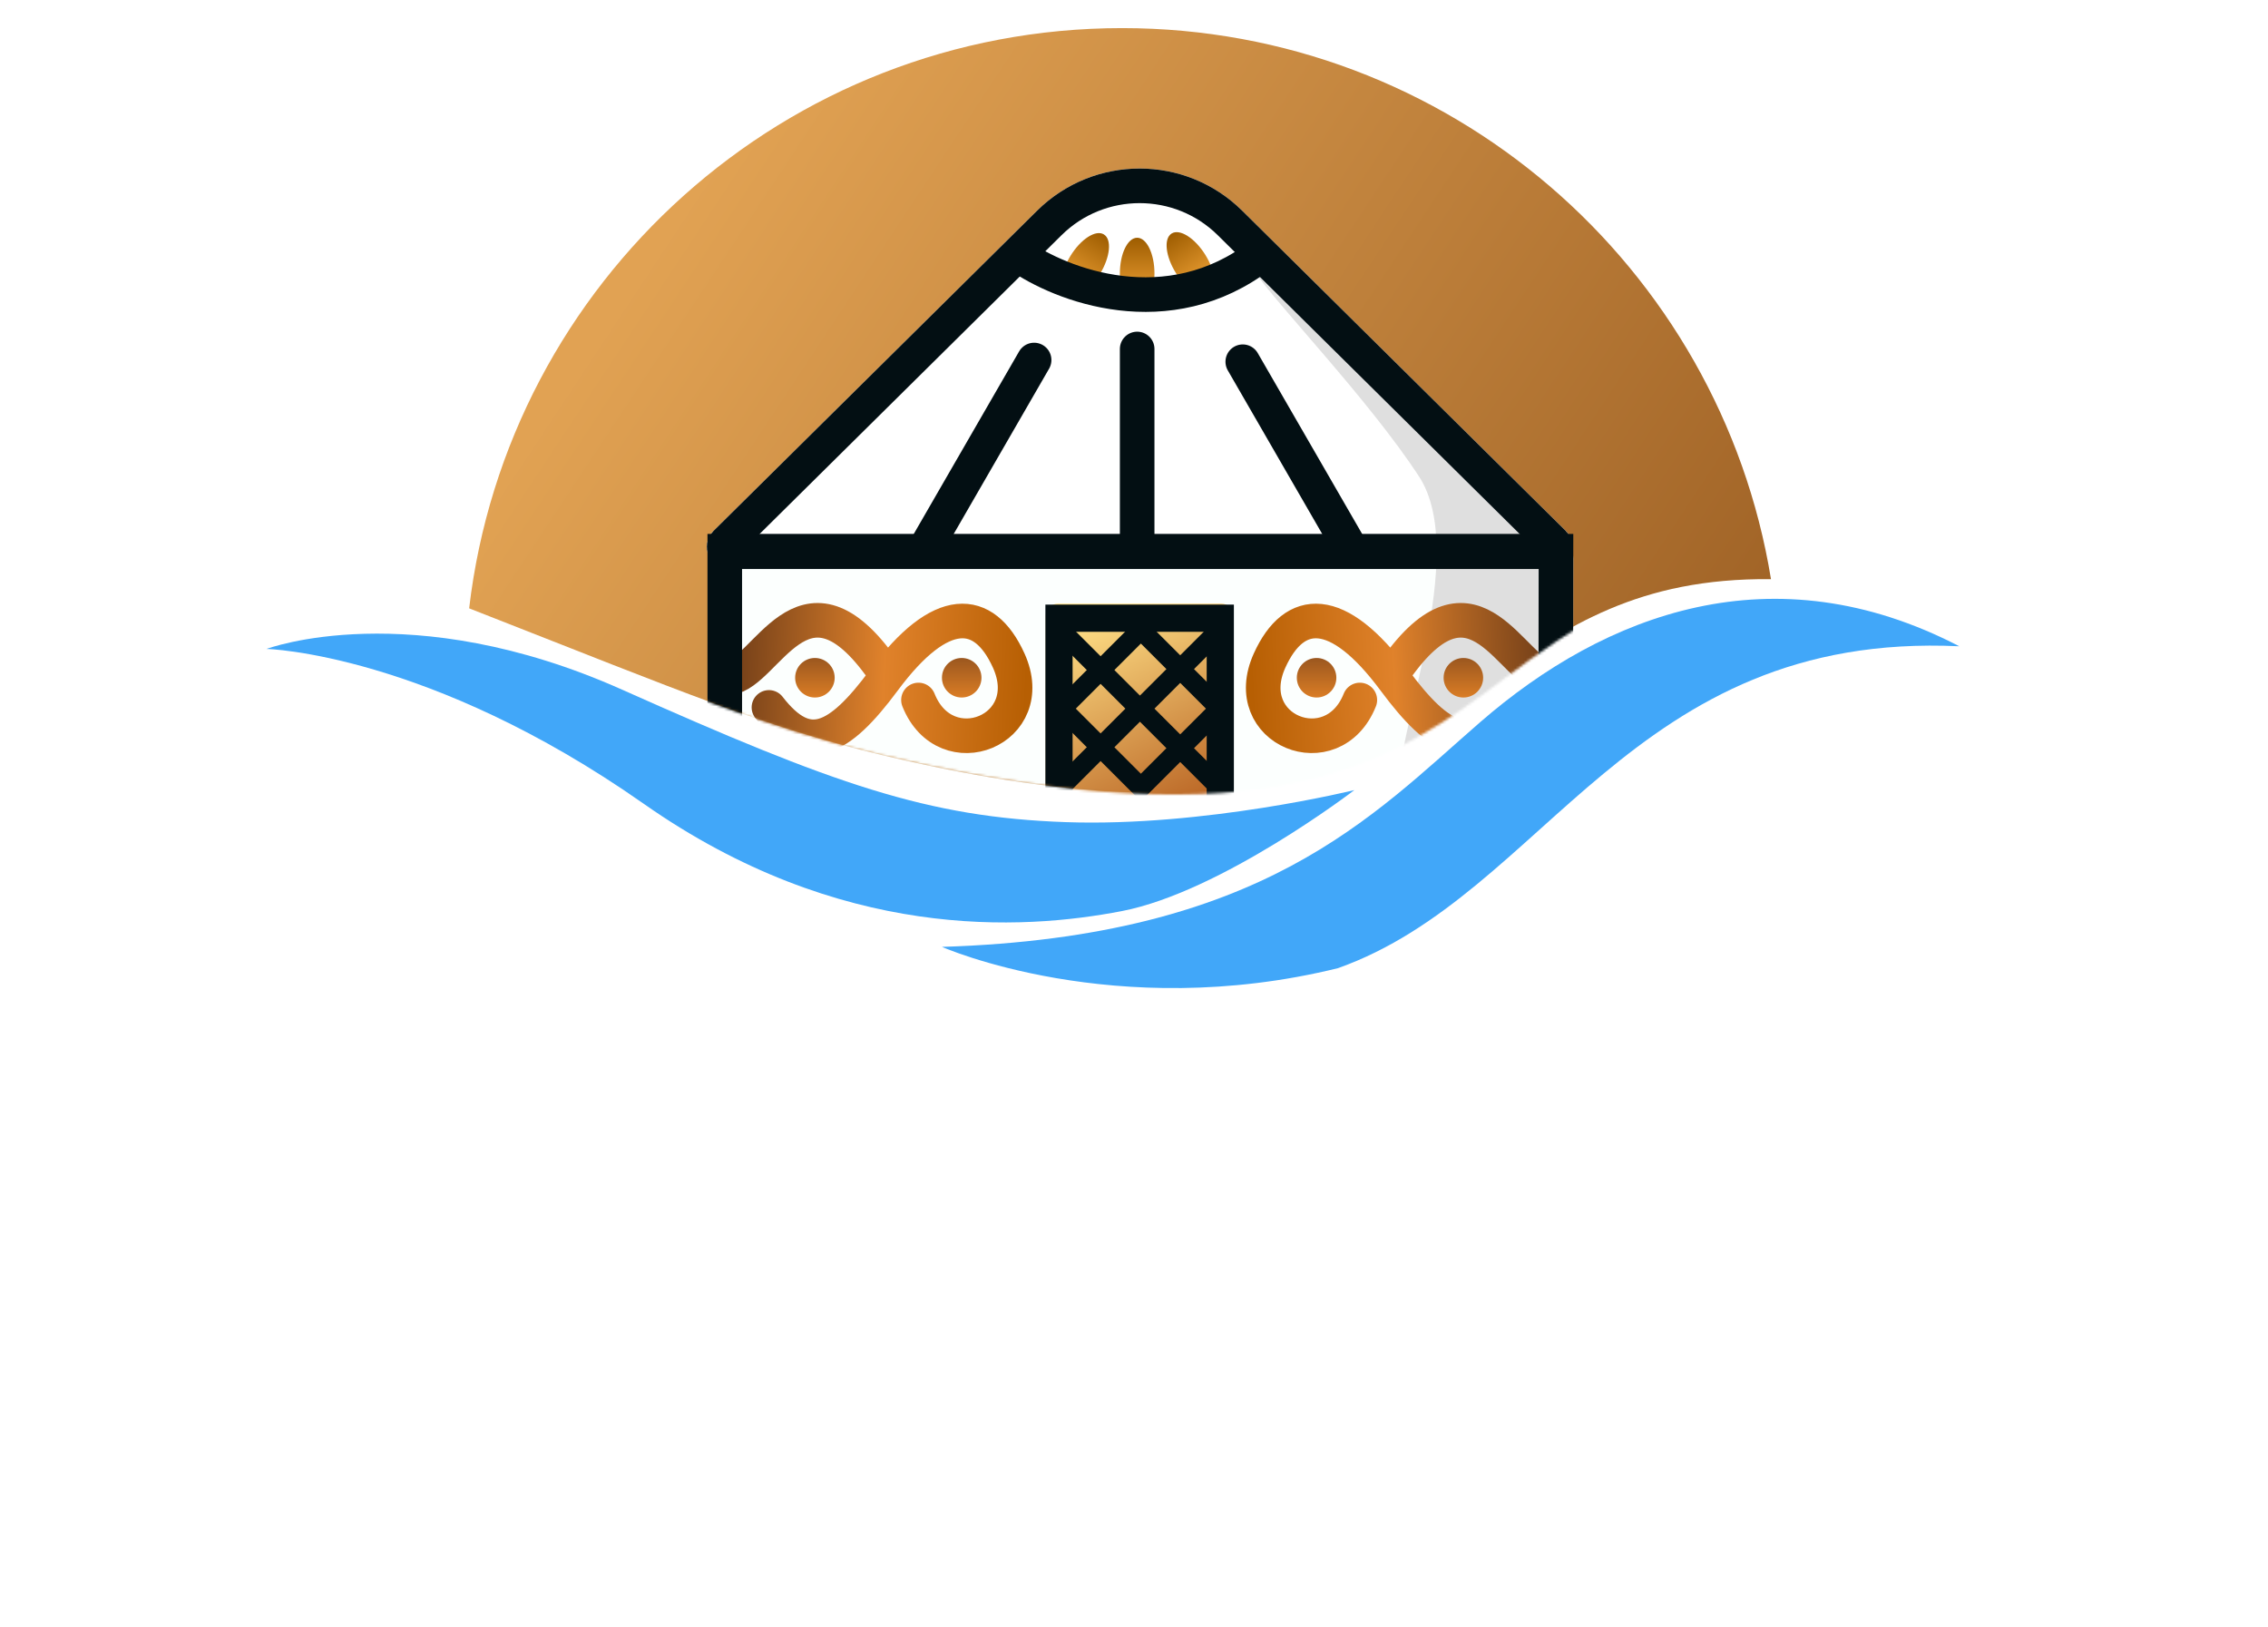 <svg width="888" height="637" viewBox="0 0 888 637" fill="none" xmlns="http://www.w3.org/2000/svg">
<path d="M368.812 370.649C368.812 370.649 436.327 400.503 523.876 378.976C605.38 350.019 638.522 246.932 767.126 252.974C694.297 215.184 628.548 240.125 579.537 282.687C537.04 319.592 494.467 366.731 368.812 370.649Z" fill="#41A7F9"/>
<path d="M530.284 309.271C530.284 309.271 478.251 349.126 439.199 356.646C400.146 364.166 328.938 368.541 252.038 314.626C167.745 255.534 104.348 254.017 104.348 254.017C104.348 254.017 160.521 232.908 243.554 269.951C326.588 306.993 363.062 319.93 417.362 321.819C471.662 323.707 530.284 309.271 530.284 309.271Z" fill="#41A7F9"/>
<path fill-rule="evenodd" clip-rule="evenodd" d="M693.401 226.705C641.276 226.174 613.25 245.495 583.953 265.692C540.655 295.54 494.58 327.304 363.834 299.739C313.065 289.035 284.042 277.608 216.189 250.893C206.252 246.98 195.481 242.739 183.688 238.125C198.681 110.233 307.424 11 439.344 11C567.31 11 673.467 104.373 693.401 226.705Z" fill="url(#paint0_linear_17_1928)"/>
<mask id="mask0_17_1928" style="mask-type:alpha" maskUnits="userSpaceOnUse" x="181" y="11" width="513" height="301">
<path fill-rule="evenodd" clip-rule="evenodd" d="M693.401 226.706C642.082 226.204 616.29 245.357 589.121 265.533C548.079 296.011 503.895 328.823 363.835 299.739C311.03 288.774 279.611 276.158 227.752 255.335C214.706 250.097 200.368 244.34 184.07 237.958L183.38 240.875C197.125 111.658 306.479 11 439.343 11C567.31 11 673.467 104.374 693.401 226.706Z" fill="url(#paint1_linear_17_1928)"/>
</mask>
<g mask="url(#mask0_17_1928)">
<path d="M279 218.676C279 213.332 283.332 209 288.676 209H606.31C611.659 209 615.994 213.34 615.986 218.689L615.861 310.337C615.854 315.676 611.524 320 606.185 320H288.676C283.332 320 279 315.668 279 310.324V218.676Z" fill="#FCFFFE"/>
<path d="M406.057 82.472C428.301 60.465 464.116 60.465 486.36 82.472L613.059 207.824C618.591 213.296 614.715 222.723 606.935 222.723H285.482C277.702 222.723 273.826 213.296 279.358 207.824L406.057 82.472Z" fill="white"/>
<g filter="url(#filter0_f_17_1928)">
<path d="M555.549 186.438C575.357 216.675 546.519 286.366 546.357 315.614H610.703V213.531L493.623 94.999L490.72 105.643C499.944 119.291 535.741 156.201 555.549 186.438Z" fill="#DFDFDF"/>
</g>
<path d="M301.069 276.909C316.067 296.261 328.302 290.204 346.063 266.266C368.318 236.27 385.251 237.237 394.927 258.525C407.354 285.865 370.253 300.616 359.609 274.006M285.587 265.298C300.101 263.363 314.132 219.337 344.127 259.976" stroke="url(#paint2_linear_17_1928)" stroke-width="13.546" stroke-linecap="round"/>
<circle cx="376.542" cy="265.297" r="7.741" fill="url(#paint3_linear_17_1928)"/>
<circle cx="319.066" cy="265.297" r="7.741" fill="url(#paint4_linear_17_1928)"/>
<path d="M481.596 87.287L608.296 212.639C609.525 213.855 608.664 215.95 606.935 215.95H285.482C283.753 215.95 282.892 213.855 284.121 212.639L410.821 87.287C430.426 67.891 461.991 67.891 481.596 87.287Z" stroke="#030F13" stroke-width="13.546"/>
<path d="M590.962 276.909C575.964 296.261 563.73 290.204 545.969 266.266C523.714 236.27 506.78 237.237 497.104 258.525C484.677 285.865 521.778 300.616 532.422 274.006M606.444 265.298C591.93 263.363 577.9 219.337 547.904 259.976" stroke="url(#paint5_linear_17_1928)" stroke-width="13.546" stroke-linecap="round"/>
<circle cx="7.741" cy="7.741" r="7.741" transform="matrix(-1 0 0 1 523.23 257.556)" fill="url(#paint6_linear_17_1928)"/>
<circle cx="7.741" cy="7.741" r="7.741" transform="matrix(-1 0 0 1 580.706 257.556)" fill="url(#paint7_linear_17_1928)"/>
<path d="M283.773 315.324V215.773H609.217L609.086 315.328C609.084 316.929 607.785 318.227 606.184 318.227H286.676C285.072 318.227 283.773 316.927 283.773 315.324Z" stroke="#030F13" stroke-width="13.546"/>
<path d="M445.241 136.605L445.241 213.046" stroke="#030F13" stroke-width="13.546" stroke-linecap="round"/>
<path d="M363.189 213.159L404.892 140.928" stroke="#030F13" stroke-width="13.546" stroke-linecap="round"/>
<path d="M486.586 141.596L527.752 212.897" stroke="#030F13" stroke-width="13.546" stroke-linecap="round"/>
<ellipse cx="445.242" cy="107.094" rx="6.773" ry="14.03" fill="url(#paint8_linear_17_1928)"/>
<ellipse cx="466.162" cy="103.308" rx="6.773" ry="14.03" transform="rotate(-32 466.162 103.308)" fill="url(#paint9_linear_17_1928)"/>
<ellipse cx="424.882" cy="103.728" rx="6.773" ry="14.03" transform="rotate(31.449 424.882 103.728)" fill="url(#paint10_linear_17_1928)"/>
<path d="M409.44 241.108C409.44 238.436 411.606 236.27 414.278 236.27H478.141C480.813 236.27 482.979 238.436 482.979 241.108V317.549H409.44V241.108Z" fill="url(#paint11_linear_17_1928)"/>
<path d="M414.403 309.02L446.03 277.392L413.311 244.673M478.235 309.02L446.608 277.392L479.327 244.673" stroke="#030F13" stroke-width="7.643"/>
<rect x="415.811" y="277.391" width="43.672" height="43.672" transform="rotate(-45 415.811 277.391)" stroke="#030F13" stroke-width="7.643"/>
<path d="M414.634 318.014V241.993H477.784V318.014H414.634Z" stroke="#030F13" stroke-width="10.644"/>
<path d="M398.797 99.837C415.269 111.52 457.295 127.876 493.623 99.837" stroke="#030F13" stroke-width="13.546" stroke-linecap="round"/>
</g>
<path d="M18.491 589.264L18.751 568.69L19.011 530.407C19.185 524.851 19.272 519.121 19.272 513.218C19.272 507.315 19.272 501.239 19.272 494.988C19.272 488.738 19.272 483.182 19.272 478.321C19.272 473.459 19.445 467.99 19.793 461.914V460.872C19.966 459.136 20.053 457.399 20.053 455.663C20.227 453.753 20.314 451.844 20.314 449.934C20.487 446.809 21.442 443.423 23.178 439.777C24.394 437.346 26.217 435.263 28.647 433.527C31.425 432.138 34.116 431.443 36.721 431.443C38.11 431.443 39.325 431.53 40.367 431.704C41.582 431.704 42.711 431.79 43.752 431.964C46.009 432.311 48.006 433.353 49.742 435.089C50.784 435.957 51.739 437.346 52.607 439.256C52.954 440.298 53.215 441.34 53.388 442.381C53.736 443.249 53.996 444.204 54.169 445.246C54.343 446.461 54.43 447.59 54.43 448.632C54.604 449.673 54.69 450.715 54.69 451.757C54.69 452.972 54.604 454.101 54.43 455.142C54.43 456.01 54.43 456.965 54.43 458.007V462.434L52.867 597.598V600.202C52.867 600.723 52.781 601.417 52.607 602.286C52.607 602.98 52.52 603.848 52.346 604.89C51.999 605.758 51.652 606.713 51.305 607.755C51.131 608.623 50.871 609.578 50.523 610.619C50.003 611.487 49.395 612.356 48.7 613.224C48.18 613.918 47.485 614.613 46.617 615.307C45.228 616.696 42.971 617.651 39.846 618.172C35.158 619.214 30.731 618.779 26.564 616.87C24.48 615.481 23.005 613.744 22.137 611.661C21.616 611.14 21.355 610.619 21.355 610.098C21.182 609.751 21.008 609.491 20.834 609.317C20.661 609.144 20.487 608.883 20.314 608.536C19.966 607.668 19.706 606.8 19.532 605.932C19.359 604.89 19.272 603.848 19.272 602.806C19.098 601.938 18.925 601.07 18.751 600.202C18.751 599.334 18.664 598.466 18.491 597.598C18.317 596.209 18.317 594.733 18.491 593.17V589.264ZM238.105 597.077C237.931 600.028 237.497 603.154 236.802 606.452C236.282 609.751 234.632 612.442 231.854 614.526C229.771 616.262 227.427 617.304 224.823 617.651C222.218 617.998 219.614 617.825 217.01 617.13C214.579 616.609 212.235 615.741 209.978 614.526C207.721 613.137 205.898 611.487 204.509 609.578C198.606 602.286 193.137 594.82 188.102 587.181C183.241 579.368 178.292 571.555 173.257 563.742L151.381 530.667C148.43 525.979 145.305 520.771 142.006 515.041C138.707 509.138 135.321 503.669 131.849 498.634L131.068 598.119V600.463C131.068 603.24 130.547 606.018 129.505 608.796C128.637 611.401 127.074 613.658 124.817 615.567C123.081 616.956 120.824 617.911 118.046 618.432C113.706 619.3 110.06 619.04 107.108 617.651C104.33 616.262 102.073 614.352 100.337 611.921C98.774 609.491 97.646 606.713 96.951 603.588C96.43 600.289 96.344 597.077 96.691 593.952V589.524L97.212 569.211L97.472 531.448C97.646 525.893 97.733 520.25 97.733 514.52C97.733 508.617 97.733 502.627 97.733 496.551C97.559 489.085 97.559 481.185 97.733 472.852C98.08 464.518 98.427 456.705 98.774 449.413C99.122 445.42 100.076 442.034 101.639 439.256C102.334 436.825 104.157 434.742 107.108 433.006C109.018 431.79 111.449 431.009 114.4 430.662C117.525 430.315 120.216 430.401 122.473 430.922C123.342 431.27 124.21 431.704 125.078 432.224C125.946 432.572 126.814 433.006 127.682 433.527C128.55 434.221 129.332 434.916 130.026 435.61C130.894 436.305 131.675 437.086 132.37 437.954C133.238 438.822 134.019 439.777 134.714 440.819C135.408 441.687 136.103 442.555 136.797 443.423C137.318 444.465 137.839 445.42 138.36 446.288C138.881 447.156 139.488 448.024 140.183 448.892L143.048 453.059L203.207 547.856V530.667C203.207 525.111 203.12 519.469 202.946 513.739C202.946 507.836 202.86 501.759 202.686 495.509C202.686 488.217 202.686 480.404 202.686 472.07C202.86 463.737 203.12 455.924 203.467 448.632C203.467 445.68 204.335 442.294 206.072 438.475C206.94 436.218 208.416 434.395 210.499 433.006C212.582 431.617 214.926 430.662 217.531 430.141C220.135 429.62 222.739 429.62 225.344 430.141C227.948 430.662 230.205 431.704 232.115 433.266C232.636 433.787 233.156 434.395 233.677 435.089C234.198 435.784 234.632 436.565 234.979 437.433C235.848 439.69 236.368 441.687 236.542 443.423C237.063 445.854 237.323 448.024 237.323 449.934C237.323 471.636 237.323 493.773 237.323 516.343C237.497 538.914 237.671 561.051 237.844 582.753C237.844 585.184 237.931 587.615 238.105 590.045C238.278 592.302 238.278 594.646 238.105 597.077ZM393.842 440.298C395.405 442.381 396.359 444.812 396.707 447.59C396.707 448.632 396.62 449.673 396.446 450.715C396.446 451.583 396.359 452.451 396.186 453.319C396.012 455.229 394.884 457.052 392.8 458.788C391.585 459.656 390.022 460.525 388.113 461.393C387.071 461.74 385.942 462 384.727 462.174C383.685 462.174 382.47 462.261 381.081 462.434C380.039 462.782 378.911 462.955 377.695 462.955C376.48 462.955 375.265 462.955 374.049 462.955H362.33L307.9 463.216V463.997L307.64 506.447C309.028 506.447 310.504 506.447 312.067 506.447C313.803 506.447 315.886 506.36 318.317 506.187C325.262 506.187 331.425 506.187 336.808 506.187C342.364 506.187 348.44 506.274 355.038 506.447H356.6C358.51 506.447 360.42 506.534 362.33 506.708C364.413 506.708 366.497 506.708 368.58 506.708C370.49 506.881 372.4 507.142 374.31 507.489C376.22 507.662 378.129 508.097 380.039 508.791C383.164 509.833 385.421 511.482 386.81 513.739C388.72 515.996 389.675 518.34 389.675 520.771C389.675 521.813 389.675 522.854 389.675 523.896C389.675 524.764 389.501 525.719 389.154 526.761C388.981 528.15 387.852 529.886 385.769 531.969C384.38 533.185 382.73 533.966 380.82 534.313C379.952 534.66 378.911 535.008 377.695 535.355C376.654 535.529 375.525 535.702 374.31 535.876C373.094 536.049 371.879 536.223 370.664 536.397C369.622 536.397 368.407 536.397 367.018 536.397H355.038L307.119 536.657L306.337 597.077V599.16C306.337 600.028 306.251 600.897 306.077 601.765C306.077 602.459 305.99 603.24 305.817 604.109C305.469 604.977 305.122 605.932 304.775 606.973C304.601 607.841 304.341 608.709 303.993 609.578C302.778 612.008 301.65 613.658 300.608 614.526C298.698 615.915 296.354 616.87 293.576 617.39C288.889 618.432 284.461 617.911 280.294 615.828C279.426 615.307 278.558 614.699 277.69 614.005C276.996 613.137 276.388 612.095 275.867 610.88C275.52 610.185 275.346 609.664 275.346 609.317L274.565 607.755C274.044 606.886 273.697 606.018 273.523 605.15C273.35 604.109 273.176 603.154 273.002 602.286C273.002 601.417 272.915 600.549 272.742 599.681C272.742 598.813 272.655 597.945 272.481 597.077C272.308 595.688 272.308 594.299 272.481 592.91V588.743L272.742 568.43L273.002 530.928C273.176 525.372 273.263 519.729 273.263 514C273.263 508.27 273.263 502.367 273.263 496.29C273.089 490.04 273.002 484.484 273.002 479.623C273.176 474.761 273.436 469.466 273.784 463.737V462.434C273.957 460.525 274.044 458.788 274.044 457.226C274.044 455.49 274.218 453.753 274.565 452.017C274.912 448.198 275.78 444.812 277.169 441.86C278.385 438.909 280.121 436.825 282.378 435.61C284.982 434.047 287.76 433.266 290.712 433.266C292.101 433.266 293.229 433.353 294.097 433.527V433.266C297.222 433.266 299.74 433.266 301.65 433.266C303.559 433.266 305.382 433.266 307.119 433.266C308.855 433.266 310.765 433.266 312.848 433.266C314.932 433.093 317.709 433.006 321.182 433.006C335.072 432.832 348.788 432.832 362.33 433.006H363.632C365.542 433.179 367.452 433.266 369.362 433.266C371.445 433.266 373.528 433.353 375.612 433.527C377.522 433.527 379.432 433.787 381.341 434.308C383.251 434.655 385.161 435.176 387.071 435.87C390.022 436.739 392.279 438.214 393.842 440.298ZM434.976 589.264L435.236 568.69L435.497 530.407C435.67 524.851 435.757 519.121 435.757 513.218C435.757 507.315 435.757 501.239 435.757 494.988C435.757 488.738 435.757 483.182 435.757 478.321C435.757 473.459 435.931 467.99 436.278 461.914V460.872C436.451 459.136 436.538 457.399 436.538 455.663C436.712 453.753 436.799 451.844 436.799 449.934C436.972 446.809 437.927 443.423 439.663 439.777C440.879 437.346 442.702 435.263 445.133 433.527C447.91 432.138 450.602 431.443 453.206 431.443C454.595 431.443 455.81 431.53 456.852 431.704C458.067 431.704 459.196 431.79 460.237 431.964C462.495 432.311 464.491 433.353 466.227 435.089C467.269 435.957 468.224 437.346 469.092 439.256C469.439 440.298 469.7 441.34 469.873 442.381C470.221 443.249 470.481 444.204 470.655 445.246C470.828 446.461 470.915 447.59 470.915 448.632C471.089 449.673 471.176 450.715 471.176 451.757C471.176 452.972 471.089 454.101 470.915 455.142C470.915 456.01 470.915 456.965 470.915 458.007V462.434L469.353 597.598V600.202C469.353 600.723 469.266 601.417 469.092 602.286C469.092 602.98 469.005 603.848 468.832 604.89C468.484 605.758 468.137 606.713 467.79 607.755C467.616 608.623 467.356 609.578 467.009 610.619C466.488 611.487 465.88 612.356 465.186 613.224C464.665 613.918 463.97 614.613 463.102 615.307C461.713 616.696 459.456 617.651 456.331 618.172C451.643 619.214 447.216 618.779 443.049 616.87C440.966 615.481 439.49 613.744 438.622 611.661C438.101 611.14 437.84 610.619 437.84 610.098C437.667 609.751 437.493 609.491 437.32 609.317C437.146 609.144 436.972 608.883 436.799 608.536C436.451 607.668 436.191 606.8 436.017 605.932C435.844 604.89 435.757 603.848 435.757 602.806C435.583 601.938 435.41 601.07 435.236 600.202C435.236 599.334 435.149 598.466 434.976 597.598C434.802 596.209 434.802 594.733 434.976 593.17V589.264ZM544.949 616.87C544.949 621.384 543.299 625.203 540 628.329C536.875 631.627 533.056 633.277 528.541 633.277C524.027 633.277 520.121 631.627 516.822 628.329C513.697 625.203 512.134 621.384 512.134 616.87C512.134 612.356 513.697 608.449 516.822 605.15C520.121 601.851 524.027 600.202 528.541 600.202C533.056 600.202 536.875 601.851 540 605.15C543.299 608.449 544.949 612.356 544.949 616.87ZM704.122 598.119C705.511 600.723 705.598 603.327 704.383 605.932C703.515 608.709 702.039 610.793 699.956 612.182C698.914 613.05 697.959 613.831 697.091 614.526C696.223 615.047 695.268 615.481 694.226 615.828C692.316 616.87 690.059 617.217 687.455 616.87C686.413 616.87 685.458 616.696 684.59 616.349C683.722 616.002 682.854 615.567 681.986 615.047C681.118 614.526 680.163 614.005 679.121 613.484C678.253 612.79 677.385 612.095 676.517 611.401C675.475 610.532 674.52 609.751 673.652 609.057C672.784 608.362 672.003 607.581 671.308 606.713C670.44 605.845 669.659 604.977 668.964 604.109C668.27 603.24 667.575 602.459 666.881 601.765L663.756 598.379L613.753 546.033L614.534 598.379V600.723C614.534 601.417 614.448 602.199 614.274 603.067C614.1 603.761 613.927 604.543 613.753 605.411C613.232 607.668 612.625 609.664 611.93 611.401C611.583 612.442 611.062 613.31 610.367 614.005C609.847 614.699 609.239 615.394 608.544 616.088C606.635 617.825 604.378 618.779 601.773 618.953C599.169 619.821 596.738 620.082 594.481 619.734C592.398 619.561 590.227 618.953 587.97 617.911C586.234 616.87 584.672 615.133 583.283 612.703C582.935 612.008 582.675 611.574 582.501 611.401C582.501 611.227 582.328 610.619 581.981 609.578C580.939 607.841 580.418 606.105 580.418 604.369C580.244 603.327 580.071 602.372 579.897 601.504C579.897 600.636 579.81 599.681 579.637 598.64C579.463 597.945 579.376 597.251 579.376 596.556C579.376 595.862 579.376 595.167 579.376 594.473C579.55 593.605 579.637 592.91 579.637 592.389C579.637 591.695 579.637 590.913 579.637 590.045L579.376 569.471L579.116 531.188C579.116 520.076 578.855 508.097 578.335 495.249C578.161 488.998 578.074 483.442 578.074 478.581C578.074 473.72 578.161 468.251 578.335 462.174V461.132C578.682 459.222 578.855 457.399 578.855 455.663C578.855 453.753 578.942 451.93 579.116 450.194C579.116 446.722 579.897 443.249 581.46 439.777C582.501 437.173 584.324 435.089 586.929 433.527C588.318 432.659 589.62 432.138 590.835 431.964C592.224 431.617 593.7 431.27 595.262 430.922C596.478 430.922 597.606 431.009 598.648 431.183C599.863 431.356 600.992 431.53 602.034 431.704C604.291 432.051 606.374 433.006 608.284 434.568C608.805 435.089 609.239 435.697 609.586 436.391C610.107 437.086 610.541 437.954 610.888 438.996C611.756 440.385 612.364 442.381 612.711 444.986C612.885 446.027 612.972 447.069 612.972 448.111C613.145 449.152 613.232 450.281 613.232 451.496V462.174L613.493 493.946C616.271 491.516 618.962 488.998 621.566 486.394C624.344 483.79 627.035 481.012 629.639 478.06C634.327 473.199 638.928 468.511 643.442 463.997C648.13 459.309 652.818 454.708 657.505 450.194L658.287 449.413C659.676 448.024 661.065 446.722 662.454 445.506C664.016 444.117 665.492 442.815 666.881 441.6C669.485 438.648 672.697 436.565 676.517 435.35C678.947 433.787 681.812 433.179 685.111 433.527C686.674 433.7 688.063 434.047 689.278 434.568C690.667 435.089 691.969 435.784 693.184 436.652C694.052 437.52 694.921 438.301 695.789 438.996C696.657 439.517 697.351 440.211 697.872 441.079C699.261 442.294 700.129 444.117 700.476 446.548C700.476 448.458 700.129 450.194 699.435 451.757C698.914 452.625 698.393 453.493 697.872 454.361C697.351 455.229 696.744 456.097 696.049 456.965C695.181 458.007 694.4 458.962 693.705 459.83C693.011 460.698 692.229 461.566 691.361 462.434C690.667 463.303 689.886 464.084 689.017 464.778C688.323 465.473 687.628 466.254 686.934 467.122L683.548 470.508L634.848 520.25C637.452 522.854 640.143 525.632 642.921 528.584C645.873 531.362 648.651 534.14 651.255 536.917C653.859 539.522 656.29 542.039 658.547 544.47C660.804 546.727 662.714 548.637 664.277 550.199C668.964 555.061 673.478 559.922 677.819 564.784C682.159 569.471 686.413 574.246 690.58 579.107L691.361 579.889C692.75 581.277 694.052 582.753 695.268 584.316C696.483 585.705 697.612 587.094 698.653 588.483C701.258 591.434 703.081 594.646 704.122 598.119ZM866.458 470.768C864.027 474.414 861.51 477.973 858.906 481.446C856.301 484.918 853.784 488.391 851.353 491.863C840.415 507.489 829.477 523.028 818.539 538.48C807.774 553.932 797.01 569.558 786.245 585.358C788.85 585.358 790.846 585.358 792.235 585.358C793.624 585.358 794.753 585.358 795.621 585.358C796.663 585.358 797.791 585.358 799.007 585.358C800.222 585.358 802.045 585.444 804.476 585.618C806.906 585.618 810.205 585.618 814.372 585.618C818.712 585.618 824.442 585.618 831.56 585.618C836.075 585.618 840.502 585.618 844.842 585.618C849.356 585.618 853.871 585.792 858.385 586.139C859.253 586.312 860.208 586.486 861.249 586.66C862.291 586.66 863.246 586.833 864.114 587.181L865.677 587.962C865.677 587.962 866.198 588.135 867.239 588.483C869.323 589.698 871.059 591.087 872.448 592.65C874.879 596.122 875.573 600.028 874.531 604.369C874.358 605.584 873.924 606.713 873.229 607.755C872.708 608.623 872.101 609.404 871.406 610.098C870.017 611.487 868.368 612.442 866.458 612.963C864.548 614.005 862.552 614.613 860.468 614.786C859.6 614.96 858.732 615.133 857.864 615.307C857.169 615.307 856.388 615.307 855.52 615.307H760.984C759.942 615.307 758.9 615.307 757.859 615.307C756.817 615.307 755.775 615.22 754.733 615.047C754.213 614.873 753.692 614.786 753.171 614.786C752.824 614.786 752.476 614.699 752.129 614.526C751.435 614.352 750.74 614.265 750.046 614.265C749.525 614.092 748.83 613.918 747.962 613.744C746.052 612.703 744.577 611.748 743.535 610.88C741.451 609.317 740.323 607.668 740.149 605.932V605.671C739.802 604.803 739.542 604.022 739.368 603.327C739.368 602.633 739.455 601.765 739.628 600.723C739.628 600.549 739.542 600.463 739.368 600.463C739.368 600.289 739.368 600.028 739.368 599.681C739.368 598.64 739.542 597.685 739.889 596.816C740.236 595.775 740.583 594.733 740.931 593.691C741.278 593.17 741.538 592.65 741.712 592.129C742.059 591.434 742.493 590.827 743.014 590.306C743.361 589.438 743.795 588.57 744.316 587.701C745.011 586.833 745.532 585.965 745.879 585.097C746.226 584.403 746.573 583.708 746.921 583.014C747.441 582.146 747.875 581.451 748.223 580.93C748.917 580.236 749.438 579.628 749.785 579.107C750.306 578.413 750.74 577.718 751.087 577.024L764.63 558.012L788.85 522.854C792.669 517.819 796.402 512.611 800.048 507.228C803.868 501.673 807.774 495.943 811.768 490.04C814.719 485.526 817.41 481.619 819.841 478.321C822.272 474.848 824.876 471.115 827.654 467.122C821.577 467.122 815.848 467.122 810.466 467.122C805.257 467.122 800.048 467.122 794.84 467.122C789.631 466.949 784.162 466.862 778.433 466.862C772.877 466.688 766.713 466.514 759.942 466.341C757.511 466.167 754.647 465.82 751.348 465.299C748.223 464.605 745.618 463.303 743.535 461.393C741.625 459.656 740.497 457.833 740.149 455.924C739.628 454.187 739.368 452.104 739.368 449.673C739.368 446.895 740.149 444.465 741.712 442.381C743.448 440.124 745.618 438.475 748.223 437.433C751.869 436.044 755.428 435.35 758.9 435.35C760.81 435.176 762.72 435.089 764.63 435.089C766.54 435.089 768.363 434.916 770.099 434.568H771.401C776.436 434.395 783.902 434.395 793.798 434.568C803.868 434.568 816.455 434.568 831.56 434.568C833.47 434.568 835.467 434.568 837.55 434.568C839.634 434.395 841.63 434.395 843.54 434.568C847.533 434.916 851.7 435.002 856.041 434.829C860.555 434.655 864.635 435.61 868.281 437.694C869.323 438.214 870.278 438.822 871.146 439.517C872.014 440.211 872.969 440.819 874.011 441.34C876.094 443.249 877.049 445.506 876.875 448.111C876.875 450.715 876.268 453.406 875.052 456.184C874.011 458.962 872.622 461.653 870.885 464.257C869.149 466.862 867.673 469.032 866.458 470.768Z" fill="white"/>
<defs>
<filter id="filter0_f_17_1928" x="488.107" y="92.386" width="125.208" height="225.839" filterUnits="userSpaceOnUse" color-interpolation-filters="sRGB">
<feFlood flood-opacity="0" result="BackgroundImageFix"/>
<feBlend mode="normal" in="SourceGraphic" in2="BackgroundImageFix" result="shape"/>
<feGaussianBlur stdDeviation="1.306" result="effect1_foregroundBlur_17_1928"/>
</filter>
<linearGradient id="paint0_linear_17_1928" x1="296.795" y1="36.016" x2="686.547" y2="293.719" gradientUnits="userSpaceOnUse">
<stop stop-color="#E1A253"/>
<stop offset="1" stop-color="#9D6024"/>
</linearGradient>
<linearGradient id="paint1_linear_17_1928" x1="296.555" y1="36.077" x2="686.977" y2="293.75" gradientUnits="userSpaceOnUse">
<stop stop-color="#E1A253"/>
<stop offset="1" stop-color="#9D6024"/>
</linearGradient>
<linearGradient id="paint2_linear_17_1928" x1="401.797" y1="271.104" x2="285.2" y2="265.298" gradientUnits="userSpaceOnUse">
<stop stop-color="#B75F03"/>
<stop offset="0.48" stop-color="#E0822B"/>
<stop offset="1" stop-color="#703D18"/>
</linearGradient>
<linearGradient id="paint3_linear_17_1928" x1="376.542" y1="273.038" x2="376.542" y2="257.556" gradientUnits="userSpaceOnUse">
<stop stop-color="#DA7D25"/>
<stop offset="1" stop-color="#9B571F"/>
</linearGradient>
<linearGradient id="paint4_linear_17_1928" x1="319.066" y1="273.038" x2="319.066" y2="257.556" gradientUnits="userSpaceOnUse">
<stop stop-color="#DA7D25"/>
<stop offset="1" stop-color="#9B571F"/>
</linearGradient>
<linearGradient id="paint5_linear_17_1928" x1="490.234" y1="271.104" x2="606.831" y2="265.298" gradientUnits="userSpaceOnUse">
<stop stop-color="#B75F03"/>
<stop offset="0.48" stop-color="#E0822B"/>
<stop offset="1" stop-color="#703D18"/>
</linearGradient>
<linearGradient id="paint6_linear_17_1928" x1="7.741" y1="15.482" x2="7.741" y2="0" gradientUnits="userSpaceOnUse">
<stop stop-color="#DA7D25"/>
<stop offset="1" stop-color="#9B571F"/>
</linearGradient>
<linearGradient id="paint7_linear_17_1928" x1="7.741" y1="15.482" x2="7.741" y2="0" gradientUnits="userSpaceOnUse">
<stop stop-color="#DA7D25"/>
<stop offset="1" stop-color="#9B571F"/>
</linearGradient>
<linearGradient id="paint8_linear_17_1928" x1="445.242" y1="93.064" x2="445.242" y2="121.124" gradientUnits="userSpaceOnUse">
<stop stop-color="#9D5C00"/>
<stop offset="1" stop-color="#FFAF40"/>
</linearGradient>
<linearGradient id="paint9_linear_17_1928" x1="466.162" y1="89.278" x2="466.162" y2="117.338" gradientUnits="userSpaceOnUse">
<stop stop-color="#9D5C00"/>
<stop offset="1" stop-color="#FFAF40"/>
</linearGradient>
<linearGradient id="paint10_linear_17_1928" x1="424.882" y1="89.698" x2="424.882" y2="117.759" gradientUnits="userSpaceOnUse">
<stop stop-color="#9D5C00"/>
<stop offset="1" stop-color="#FFAF40"/>
</linearGradient>
<linearGradient id="paint11_linear_17_1928" x1="424.922" y1="242.559" x2="460.24" y2="317.549" gradientUnits="userSpaceOnUse">
<stop stop-color="#FEDE85"/>
<stop offset="1" stop-color="#BB6726"/>
</linearGradient>
</defs>
</svg>
